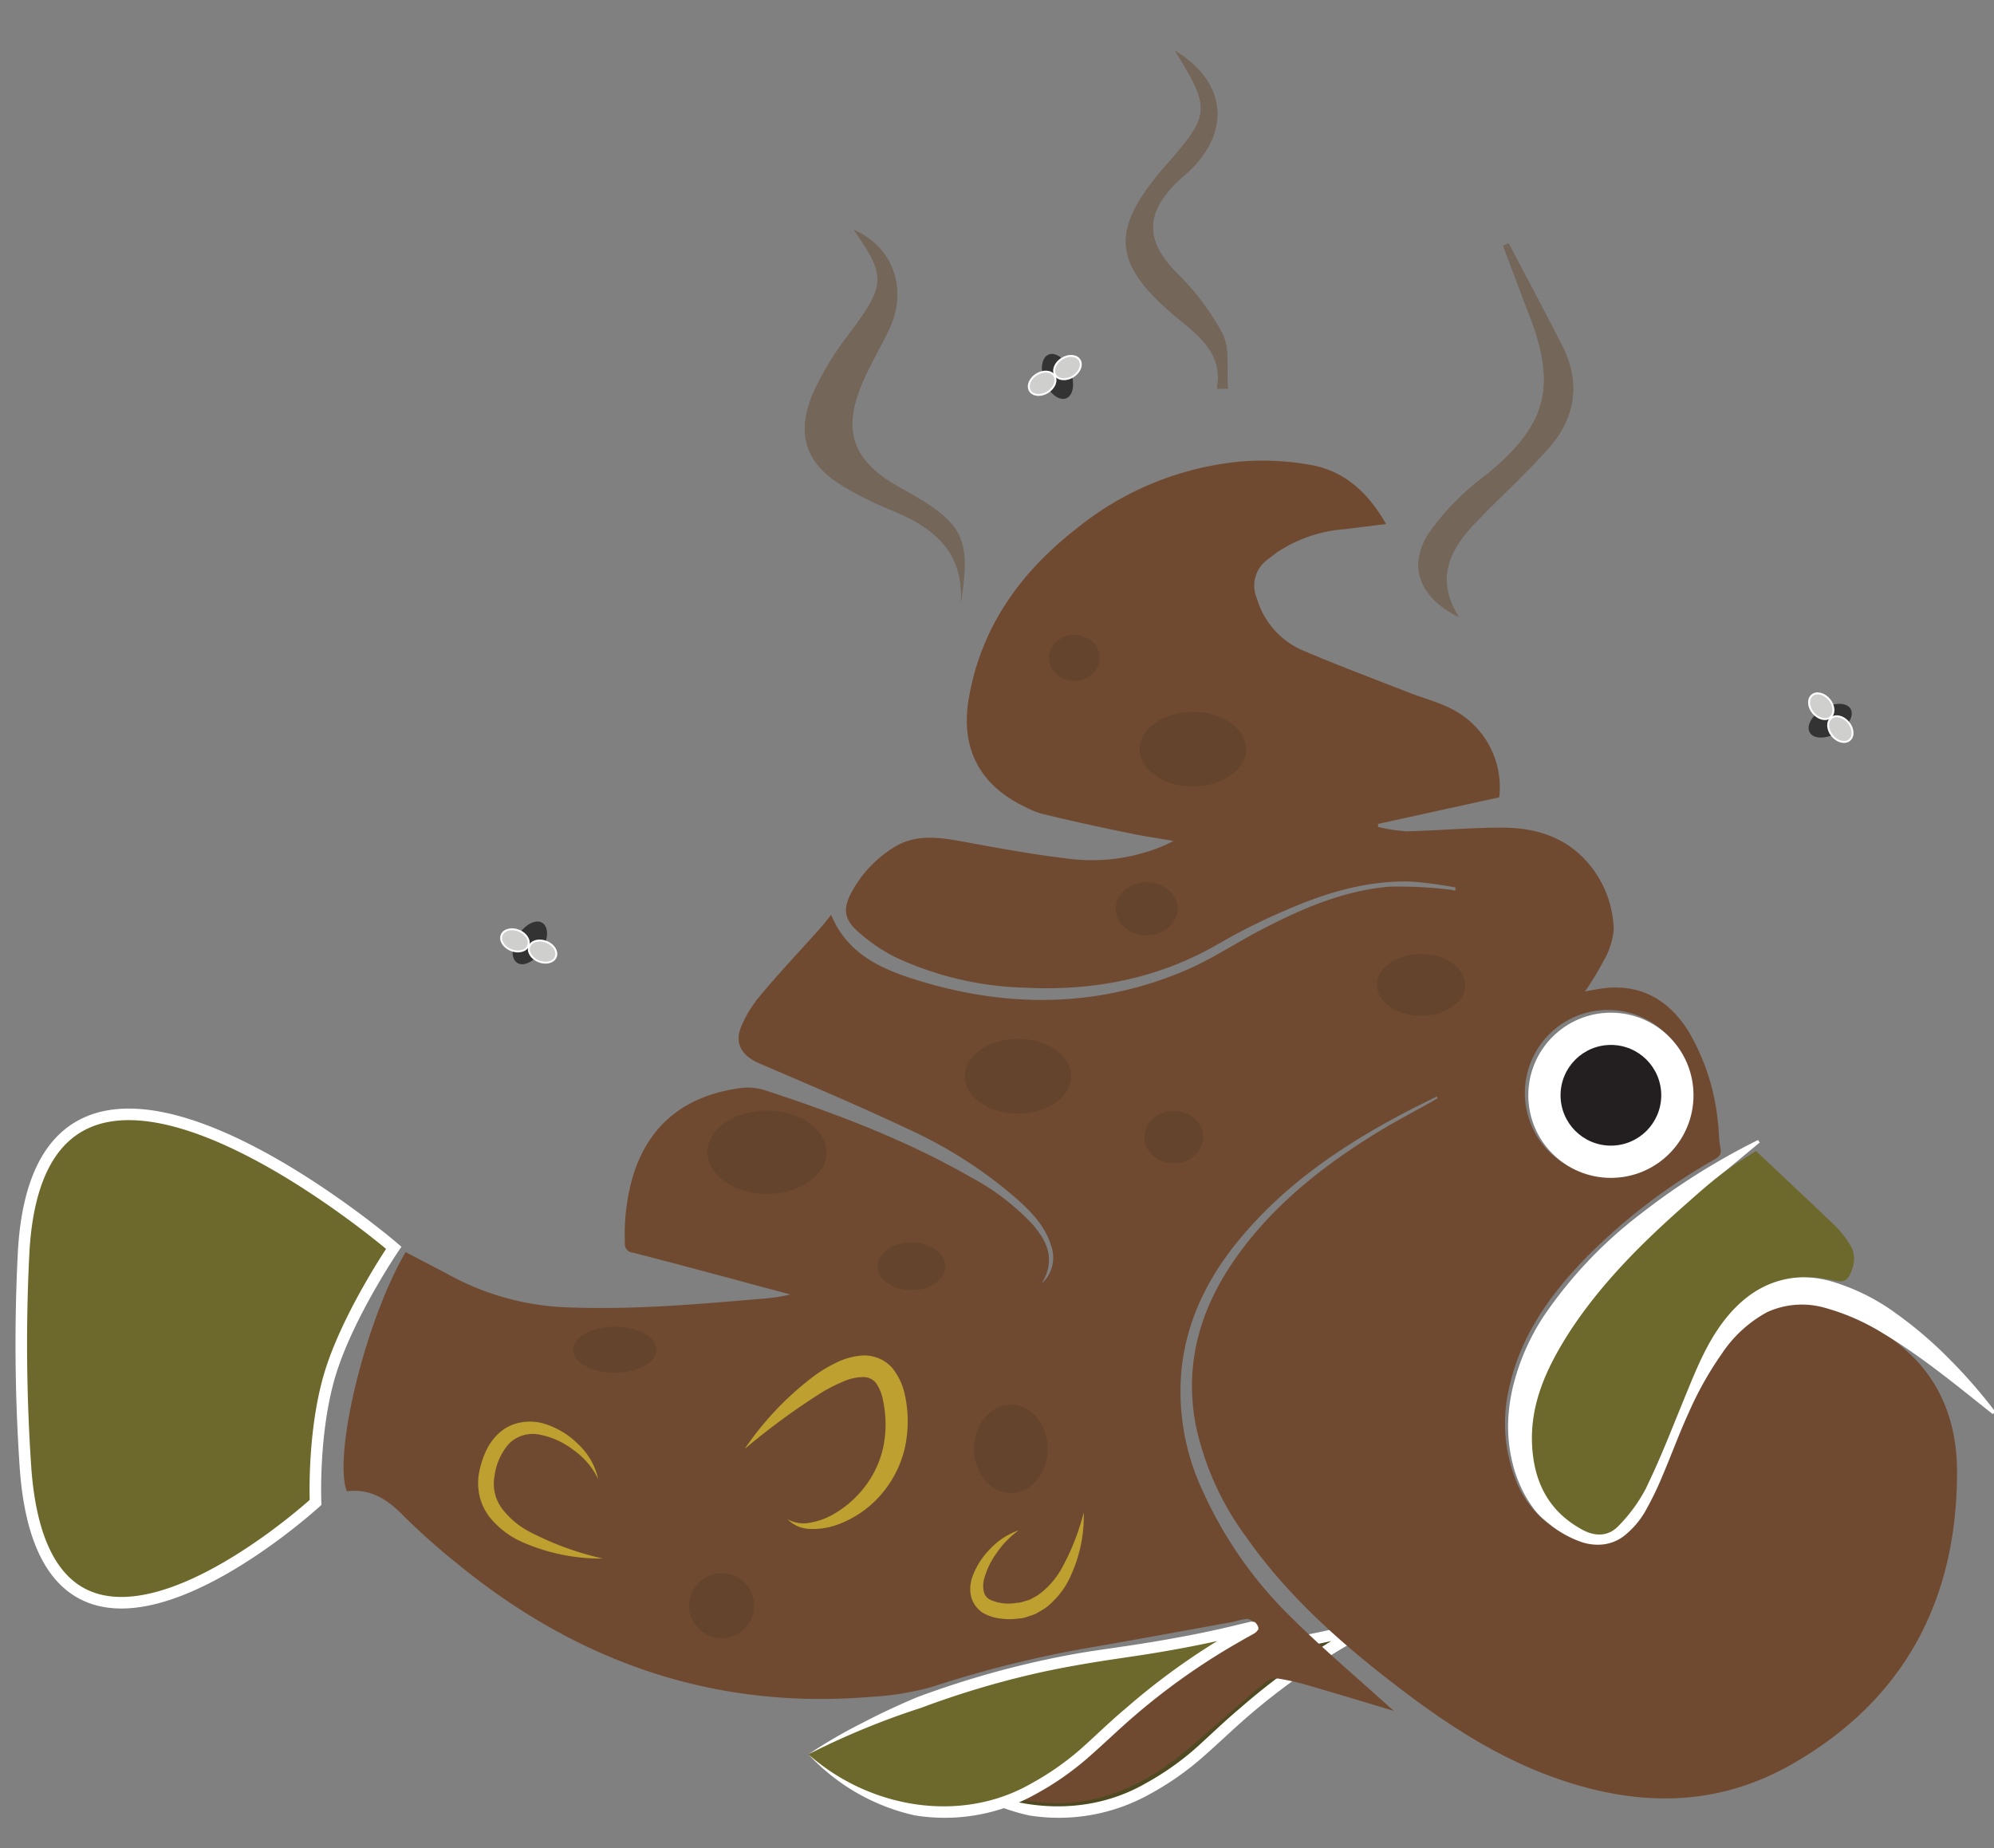 <svg xmlns="http://www.w3.org/2000/svg" viewBox="0 0 262.17 243"><rect x="0" y="0" width="262.17" height="243" fill="#808080" stroke="none"/><defs><style>.cls-1{fill:#4f4a21;}.cls-2{fill:#fff;}.cls-3{fill:#704a30;}.cls-4{fill:#231f20;}.cls-11,.cls-5{fill:#6d682b;}.cls-6{fill:#bda02f;}.cls-7{opacity:0.36;}.cls-8{fill:#5d3714;}.cls-9{fill:#333;}.cls-10{fill:#cfcfce;stroke-width:0.25px;}.cls-10,.cls-11{stroke:#fff;stroke-miterlimit:10;}.cls-11{stroke-width:1.52px;}.cls-12,.cls-13{opacity:0.5;}.cls-13{fill:#443429;}</style></defs><title>Artboard 1</title><g id="Layer_5" data-name="Layer 5"><path class="cls-1" d="M121.29,230.66S137,220.81,161,217.47c30.11-4.19,19.05-8.36-1.75,11.53S121.29,230.66,121.29,230.66Z"/><path class="cls-2" d="M121.29,230.66a65.58,65.58,0,0,1,7-4.08c2.39-1.25,4.84-2.4,7.33-3.44a121.65,121.65,0,0,1,15.54-4.63c2.63-.59,5.29-1.11,8-1.51s5.31-.76,8-1.22,5.27-.94,7.87-1.52c1.31-.29,2.59-.6,3.92-.92l.26-.06a2.27,2.27,0,0,1,.4-.06.9.9,0,0,1,.27.05c.1-.17.88.84.44,1.11a.74.74,0,0,1-.25.27l-.16.12-.25.14-.89.49-1.73,1A87.8,87.8,0,0,0,164,225.74c-2,1.73-3.9,3.58-6,5.41a37.88,37.88,0,0,1-6.73,4.69,24.55,24.55,0,0,1-16,2.85A27.11,27.11,0,0,1,121.29,230.66Zm0,0c8.07,7.15,20.09,9.14,29.3,3.84a36.65,36.65,0,0,0,6.46-4.5c1.95-1.73,3.91-3.67,6-5.41a89.29,89.29,0,0,1,13.15-9.52l1.77-1,.88-.48.19-.11,0,0s0,0-.16.19c-.43.25.35,1.23.41,1.07.2,0,.17,0,.21,0s0,0-.09,0l-.23.06c-1.28.31-2.61.64-3.93.92-2.63.59-5.29,1.09-7.95,1.54s-5.34.8-8,1.23-5.26.9-7.86,1.48a116.89,116.89,0,0,0-15.33,4.58A101.16,101.16,0,0,0,121.29,230.66Z"/></g><g id="Shit"><path class="cls-3" d="M188.91,144.17c-1.44.72-2.89,1.42-4.31,2.17-7.83,4.13-15.09,9-20.94,15.79-4.34,5-7.38,10.62-8.24,17.27a30.62,30.62,0,0,0,2.64,16.47,54.45,54.45,0,0,0,11.57,16.65c4.12,4.11,8.59,7.88,12.91,11.8l.71.63c-3.69-1.11-7.35-2.22-11-3.28a33.81,33.81,0,0,0-4.07-.95,2.42,2.42,0,0,0-1.72.38c-3.11,2.63-6.17,5.34-9.24,8-4.17,3.65-8.71,6.61-14.29,7.63a21.68,21.68,0,0,1-8.85-.19l1.42-.73a45.43,45.43,0,0,0,10.31-7.76,87,87,0,0,1,18-13.22c.24-.13.56-.23.7-.44s.44-.74.34-1a1.1,1.1,0,0,0-.91-.53c-.7.06-1.39.31-2.1.44-6.64,1.2-13.27,2.43-19.92,3.57a148.38,148.38,0,0,0-19.36,4.92,37.41,37.41,0,0,1-8.12,1.32c-20.58,1.71-38.59-4.61-54.42-17.6-2.5-2-4.95-4.19-7.24-6.48-2-2-4.26-3.34-7.19-2.95-1.81-5,2.53-22.59,7.74-31.45,2,1.05,4,2.07,6,3.15a34.94,34.94,0,0,0,15.85,4.13c8.33.3,16.61-.44,24.9-1.14a23.48,23.48,0,0,0,3.83-.57c-2.48-.66-5-1.33-7.43-2-4.44-1.18-8.87-2.38-13.32-3.51a1.12,1.12,0,0,1-1-1.28,27.31,27.31,0,0,1,1.06-8.77c2.12-6.91,7-10.58,14-11.56a7.52,7.52,0,0,1,3.27.24c9.34,3.06,18.53,6.52,27.1,11.43a31.25,31.25,0,0,1,8.08,6.14c2,2.25,3.19,4.72,1.31,7.85a4.58,4.58,0,0,0,1.2-5c-.78-2.56-2.58-4.39-4.49-6.11a58.86,58.86,0,0,0-14.28-9.17c-6.48-3.07-13.11-5.86-19.7-8.7-2.22-1-3.18-2.6-2.23-4.86a15.88,15.88,0,0,1,2.52-4.05c2.5-3,5.15-5.79,7.73-8.68.53-.59,1-1.23,1.55-1.88,2.27,5.48,7.18,7.37,12.2,8.85,11.59,3.41,23.13,3.24,34.36-1.54,3.4-1.44,6.52-3.54,9.81-5.26,5.4-2.83,11-5.27,17.14-5.77a57.58,57.58,0,0,1,7.74.39,7.32,7.32,0,0,1,.79.15l.06-.42a52.69,52.69,0,0,0-5.7-.77c-6-.21-11.53,1.52-16.91,3.88a80.3,80.3,0,0,0-8.35,4.18c-8,4.69-16.64,6.35-25.78,5.88a42.93,42.93,0,0,1-16.91-4,22.81,22.81,0,0,1-5-3.44c-1.84-1.66-1.89-3.07-.69-5.25a15.68,15.68,0,0,1,5.27-5.62c3-2,6.22-1.45,9.49-.86,4.39.81,8.8,1.63,13.23,2.15a24.26,24.26,0,0,0,13.26-1.77c.22-.1.42-.21,1-.5-2.12-.37-3.91-.62-5.68-1Q142.76,108.4,137,107a11.39,11.39,0,0,1-2.21-.9c-6-2.86-8.54-7.72-7.41-14.3,1.62-9.41,6.82-16.58,14.18-22.32a40.17,40.17,0,0,1,21.91-8.83,36.2,36.2,0,0,1,8.82.47c4.5.78,7.6,3.67,9.95,7.78l-5.36.67a18.46,18.46,0,0,0-9,3.07c-.45.33-.88.68-1.31,1a4.23,4.23,0,0,0-1.31,5.06A10.7,10.7,0,0,0,171,85.39c4.64,2,9.39,3.77,14.11,5.62,1.92.76,4,1.29,5.79,2.22a11.54,11.54,0,0,1,6.22,11.61l-15.93,3.49,0,.39a20.38,20.38,0,0,0,3.76.58c4.19-.09,8.38-.49,12.58-.48,4.51,0,8.61,1.32,11.56,5a13.88,13.88,0,0,1,3.08,8.41,9.89,9.89,0,0,1-1.34,4.12,38.91,38.91,0,0,1-2.43,4c1.06-.18,1.87-.35,2.68-.44,4.88-.49,8.41,1.69,10.93,5.7a29,29,0,0,1,3.85,11.87c.16,1.15.12,2.33.34,3.46.16.8-.12,1.12-.75,1.49a77.16,77.16,0,0,0-17.08,13.09c-4.67,4.84-8.48,10.21-9.94,16.93a20.29,20.29,0,0,0,.86,12.13,13.28,13.28,0,0,0,8.1,7.82,5.71,5.71,0,0,0,7-1.86,33.61,33.61,0,0,0,3.6-6.17c1.94-4.12,3.6-8.36,5.54-12.47a24.64,24.64,0,0,1,5.57-7.6,10.43,10.43,0,0,1,10.32-2.61A25.76,25.76,0,0,1,252,178.9c3.81,4.11,5.32,9.22,5.31,14.66,0,16.89-7,30.06-21.85,38.48-9.73,5.51-19.93,5.54-30.45,1.91-7.94-2.73-14.74-7.19-21.29-12.21-7.46-5.71-14.44-11.91-19.88-19.66a38.07,38.07,0,0,1-6.61-14.63c-1.54-8,.49-15.14,5-21.69,4.91-7.12,11.54-12.35,18.81-16.84,2.38-1.46,4.87-2.75,7.3-4.12l.67-.4Zm33.42-.54a10.92,10.92,0,1,0-10.82,11A10.86,10.86,0,0,0,222.33,143.63Z"/></g><g id="Layer_2" data-name="Layer 2"><circle class="cls-2" cx="211.8" cy="144.01" r="10.86"/><circle class="cls-4" cx="211.8" cy="144.01" r="6.62"/><path class="cls-2" d="M262,185.93c-4.73-3.76-9.36-7.59-14.37-10.59a29.47,29.47,0,0,0-7.74-3.4,11,11,0,0,0-7.54.58,16.77,16.77,0,0,0-6,5.52,44.62,44.62,0,0,0-4.34,7.75c-1.25,2.72-2.27,5.56-3.47,8.35a39.58,39.58,0,0,1-2,4.16,11.29,11.29,0,0,1-3.16,3.76,5.63,5.63,0,0,1-2.56,1,6.75,6.75,0,0,1-2.74-.26,13.69,13.69,0,0,1-4.38-2.43c-.31-.25-.63-.51-.94-.79l-.25-.22-.28-.3-.43-.5a16.81,16.81,0,0,1-1.38-2.13,17.65,17.65,0,0,1-1.7-4.7,20.17,20.17,0,0,1-.42-5,23.3,23.3,0,0,1,.74-4.87,29.84,29.84,0,0,1,3.91-8.78,57.73,57.73,0,0,1,12.77-13.48,90,90,0,0,1,15.43-9.71l.22.33c-4.66,3.87-9.3,7.66-13.56,11.79a72.53,72.53,0,0,0-11.23,13.35A31.6,31.6,0,0,0,203,183a17.88,17.88,0,0,0-.65,8,15.16,15.16,0,0,0,1.14,3.84,14.41,14.41,0,0,0,1,1.73c.09.14.17.27.26.39s.12.15.09.13l.16.17c.23.24.48.48.73.73,2,1.92,4.42,3.53,6.59,2.29a8.72,8.72,0,0,0,2.89-2.85,30,30,0,0,0,2.16-3.85c1.26-2.7,2.36-5.51,3.42-8.34a78.27,78.27,0,0,1,3.61-8.45,17.67,17.67,0,0,1,6.4-7.28,11.68,11.68,0,0,1,5-1.56,14.61,14.61,0,0,1,5,.53,27.56,27.56,0,0,1,8.54,4.25,53.09,53.09,0,0,1,7,6,67.4,67.4,0,0,1,6,6.89Z"/></g><g id="Layer_3" data-name="Layer 3"><path class="cls-5" d="M106.29,230.66S122,220.81,146,217.47c30.11-4.19,19.05-8.36-1.75,11.53S106.29,230.66,106.29,230.66Z"/><path class="cls-2" d="M106.29,230.66a65.58,65.58,0,0,1,7-4.08c2.39-1.25,4.84-2.4,7.33-3.44a121.65,121.65,0,0,1,15.54-4.63c2.63-.59,5.29-1.11,8-1.51s5.31-.76,8-1.22,5.27-.94,7.87-1.52c1.31-.29,2.59-.6,3.92-.92l.26-.06a2.27,2.27,0,0,1,.4-.06.9.9,0,0,1,.27.05c.1-.17.88.84.44,1.11a.74.74,0,0,1-.25.27l-.16.12-.25.14-.89.49-1.73,1A87.8,87.8,0,0,0,149,225.74c-2,1.73-3.9,3.58-6,5.41a37.88,37.88,0,0,1-6.73,4.69,24.55,24.55,0,0,1-16,2.85A27.11,27.11,0,0,1,106.29,230.66Zm0,0c8.07,7.15,20.09,9.14,29.3,3.84a36.65,36.65,0,0,0,6.46-4.5c1.95-1.73,3.91-3.67,6-5.41a89.29,89.29,0,0,1,13.15-9.52l1.77-1,.88-.48.19-.11,0,0s0,0-.16.19c-.43.25.35,1.23.41,1.07.2,0,.17,0,.21,0s0,0-.09,0l-.23.06c-1.28.31-2.61.64-3.93.92-2.63.59-5.29,1.09-7.95,1.54s-5.34.8-8,1.23-5.26.9-7.86,1.48a116.89,116.89,0,0,0-15.33,4.58A101.16,101.16,0,0,0,106.29,230.66Z"/></g><g id="Layer_4" data-name="Layer 4"><path class="cls-6" d="M79.25,204.92a25.6,25.6,0,0,1-10.43-2.1,11.47,11.47,0,0,1-4.48-3.39,7.32,7.32,0,0,1-1.28-2.7,7.74,7.74,0,0,1-.09-3A12.31,12.31,0,0,1,63.8,191a7.56,7.56,0,0,1,1.68-2.45,5.63,5.63,0,0,1,2.7-1.46,6.6,6.6,0,0,1,3,0A10.63,10.63,0,0,1,76,189.87a8.82,8.82,0,0,1,2.65,4.62,9.83,9.83,0,0,0-3.29-3.87,10.44,10.44,0,0,0-4.47-2,4.44,4.44,0,0,0-4,1.23,8,8,0,0,0-1.86,4.17,5.47,5.47,0,0,0,.93,4.27,10.78,10.78,0,0,0,3.65,3.1A39.38,39.38,0,0,0,79.25,204.92Z"/><path class="cls-6" d="M97.91,190.51a40.43,40.43,0,0,1,9-9.5,17.91,17.91,0,0,1,2.93-1.79,9.1,9.1,0,0,1,3.63-1,4.92,4.92,0,0,1,2.16.42,3.93,3.93,0,0,1,1,.59,4.24,4.24,0,0,1,.8.78,8.42,8.42,0,0,1,1.58,3.57,16.26,16.26,0,0,1-.09,7,14.38,14.38,0,0,1-3.29,6.17,13.73,13.73,0,0,1-5.71,3.78,9.5,9.5,0,0,1-3.38.5,4.29,4.29,0,0,1-3-1.28,4.28,4.28,0,0,0,3,.45,9.35,9.35,0,0,0,2.85-1,13.85,13.85,0,0,0,4.47-3.92,13.12,13.12,0,0,0,2.33-5.3,15,15,0,0,0-.08-5.79,5.67,5.67,0,0,0-.91-2.31,2.08,2.08,0,0,0-1.67-.82,6.48,6.48,0,0,0-2.59.56,24.17,24.17,0,0,0-2.7,1.34A91.2,91.2,0,0,0,97.91,190.51Z"/><path class="cls-6" d="M142.49,198.86a18.73,18.73,0,0,1-1.73,8.37,10.72,10.72,0,0,1-2.65,3.64,5.84,5.84,0,0,1-.92.72l-1,.59c-.36.16-.75.26-1.13.4a4.19,4.19,0,0,1-1.16.23,8.35,8.35,0,0,1-2.34,0,5.94,5.94,0,0,1-2.37-.77,3.86,3.86,0,0,1-1-1,3.45,3.45,0,0,1-.55-1.3,4.75,4.75,0,0,1,.23-2.48,10.08,10.08,0,0,1,2.44-3.73,9.12,9.12,0,0,1,3.62-2.31,11.78,11.78,0,0,0-2.87,2.94,10.52,10.52,0,0,0-1.69,3.53,3.59,3.59,0,0,0,0,1.66,1.56,1.56,0,0,0,.85,1,5.8,5.8,0,0,0,3.46.39,2.65,2.65,0,0,0,.89-.16c.28-.09.58-.16.86-.27l.8-.43a7.91,7.91,0,0,0,.75-.54,10.81,10.81,0,0,0,2.5-2.93A30.89,30.89,0,0,0,142.49,198.86Z"/><g class="cls-7"><path class="cls-8" d="M126.33,79.25c1.31-8.37.35-10.36-6.77-14.46-1-.55-1.92-1.06-2.84-1.67-4.2-2.78-5.62-6.12-4-11,1-3.09,2.8-5.92,4.21-8.89,2.47-5.22.48-10.79-4.64-13,4.27,6,4.15,7.27-.41,13.37a39.79,39.79,0,0,0-4.92,8c-2.4,5.61-.93,9.5,4.3,12.52a46.93,46.93,0,0,0,5.91,2.91C122.61,69.29,126.78,72.45,126.33,79.25Zm72-47.23-.71.28c1.14,3,2.25,6.06,3.42,9.07,3.76,9.61,2.26,14.74-5.79,21.2a33.69,33.69,0,0,0-7.39,7.55c-2.83,4.38-1.19,8.46,3.91,11-3.14-5-1.16-8.86,2.19-12.36,3.13-3.27,6.5-6.32,9.52-9.68,3.64-4.06,4.4-8.73,1.85-13.7C203.06,40.9,200.69,36.47,198.35,32ZM160,51.1l1.45,0c-.19-2.44.27-5.2-.73-7.24a33.79,33.79,0,0,0-6.12-8.07c-3.85-4-4.09-7.38-.28-11.42.66-.7,1.43-1.28,2.12-1.95,5.47-5.34,4.69-11.67-1.93-15.72,4.71,7.64,4.65,8.38-1.16,15-7.5,8.55-7.16,13,1.56,20.21C157.82,44.29,160.83,46.59,160,51.1Z"/><path class="cls-8" d="M126.33,79.25c.45-6.8-3.72-10-9.19-12.18a46.93,46.93,0,0,1-5.91-2.91c-5.23-3-6.7-6.91-4.3-12.52a39.79,39.79,0,0,1,4.92-8c4.56-6.1,4.68-7.37.41-13.37,5.12,2.23,7.11,7.8,4.64,13-1.41,3-3.2,5.8-4.21,8.89-1.59,4.85-.17,8.19,4,11,.92.61,1.89,1.12,2.84,1.67C126.68,68.89,127.64,70.88,126.33,79.25Z"/><path class="cls-8" d="M198.35,32c2.34,4.45,4.71,8.88,7,13.35,2.55,5,1.79,9.64-1.85,13.7-3,3.36-6.39,6.41-9.52,9.68-3.35,3.5-5.33,7.36-2.19,12.36-5.1-2.53-6.74-6.61-3.91-11a33.69,33.69,0,0,1,7.39-7.55c8-6.46,9.55-11.59,5.79-21.2-1.17-3-2.28-6-3.42-9.07Z"/><path class="cls-8" d="M160,51.1c.81-4.51-2.2-6.81-5.09-9.21-8.72-7.24-9.06-11.66-1.56-20.21,5.81-6.63,5.87-7.37,1.16-15,6.62,4.05,7.4,10.38,1.93,15.72-.69.67-1.46,1.25-2.12,1.95-3.81,4-3.57,7.44.28,11.42a33.79,33.79,0,0,1,6.12,8.07c1,2,.54,4.8.73,7.24Z"/></g><ellipse class="cls-9" cx="240.63" cy="94.76" rx="3.1" ry="1.83" transform="translate(-15.14 133.01) rotate(-30)"/><ellipse class="cls-10" cx="239.46" cy="92.88" rx="1.38" ry="1.88" transform="translate(-3.74 175.46) rotate(-39.96)"/><ellipse class="cls-10" cx="241.97" cy="95.88" rx="1.38" ry="1.88" transform="translate(-5.08 177.78) rotate(-39.96)"/><ellipse class="cls-9" cx="69.42" cy="124" rx="3.1" ry="1.83" transform="matrix(0.53, -0.85, 0.85, 0.53, -72.53, 117.26)"/><ellipse class="cls-10" cx="71.34" cy="125.11" rx="1.38" ry="1.87" transform="translate(-71.39 144.37) rotate(-67.99)"/><ellipse class="cls-10" cx="67.71" cy="123.64" rx="1.38" ry="1.88" transform="translate(-72.3 140.08) rotate(-67.99)"/><ellipse class="cls-9" cx="139.04" cy="49.49" rx="1.83" ry="3.1" transform="translate(-8.44 55.15) rotate(-21.79)"/><ellipse class="cls-10" cx="137.02" cy="50.38" rx="1.88" ry="1.38" transform="translate(-6.01 79.63) rotate(-31.74)"/><ellipse class="cls-10" cx="140.35" cy="48.32" rx="1.88" ry="1.38" transform="translate(-4.43 81.07) rotate(-31.74)"/></g><g id="Layer_6" data-name="Layer 6"><path class="cls-11" d="M51.77,164.06s-46.35-39.81-48.66.52a238.88,238.88,0,0,0,.25,28.5c2.72,36.92,38.13,4.46,38.13,4.46s-.41-9.33,1.94-17S51.77,164.06,51.77,164.06Z"/></g><g id="Layer_7" data-name="Layer 7"><path class="cls-5" d="M230.87,151.33c3.71,3.5,7.11,6.68,10.47,9.9a13.15,13.15,0,0,1,1.77,2.23,3.57,3.57,0,0,1,.44,3.31c-.59,1.69-1,1.92-2.69,1.54-5.87-1.28-10.52.64-14.12,5.25-2.44,3.14-3.85,6.81-5.34,10.44-1.61,3.93-3.18,7.89-5,11.71a20.75,20.75,0,0,1-3.55,4.87c-1.32,1.43-3.07,1.5-4.82.54-4.43-2.4-6.34-6.28-6.59-11.07-.29-5.57,2-10.37,4.91-14.91,4.22-6.48,9.68-11.86,15.46-16.95,1.5-1.32,3-2.66,4.58-3.86S229.58,152.18,230.87,151.33Z"/></g><g id="Spots" class="cls-12"><ellipse class="cls-13" cx="133.84" cy="141.5" rx="7.01" ry="4.92"/><ellipse class="cls-13" cx="150.75" cy="119.5" rx="4.08" ry="3.51"/><ellipse class="cls-13" cx="141.25" cy="86.5" rx="3.35" ry="3.04"/><ellipse class="cls-13" cx="156.84" cy="98.5" rx="7.01" ry="4.92"/><ellipse class="cls-13" cx="186.84" cy="129.5" rx="5.82" ry="4.08"/><ellipse class="cls-13" cx="154.33" cy="149.5" rx="3.88" ry="3.46"/><ellipse class="cls-13" cx="132.91" cy="190.5" rx="4.85" ry="5.83"/><ellipse class="cls-13" cx="80.84" cy="177.46" rx="5.5" ry="3.04"/><ellipse class="cls-13" cx="100.84" cy="151.5" rx="7.83" ry="5.49"/><ellipse class="cls-13" cx="119.84" cy="166.5" rx="4.48" ry="3.14"/><circle class="cls-13" cx="94.88" cy="211.12" r="4.29"/></g></svg>